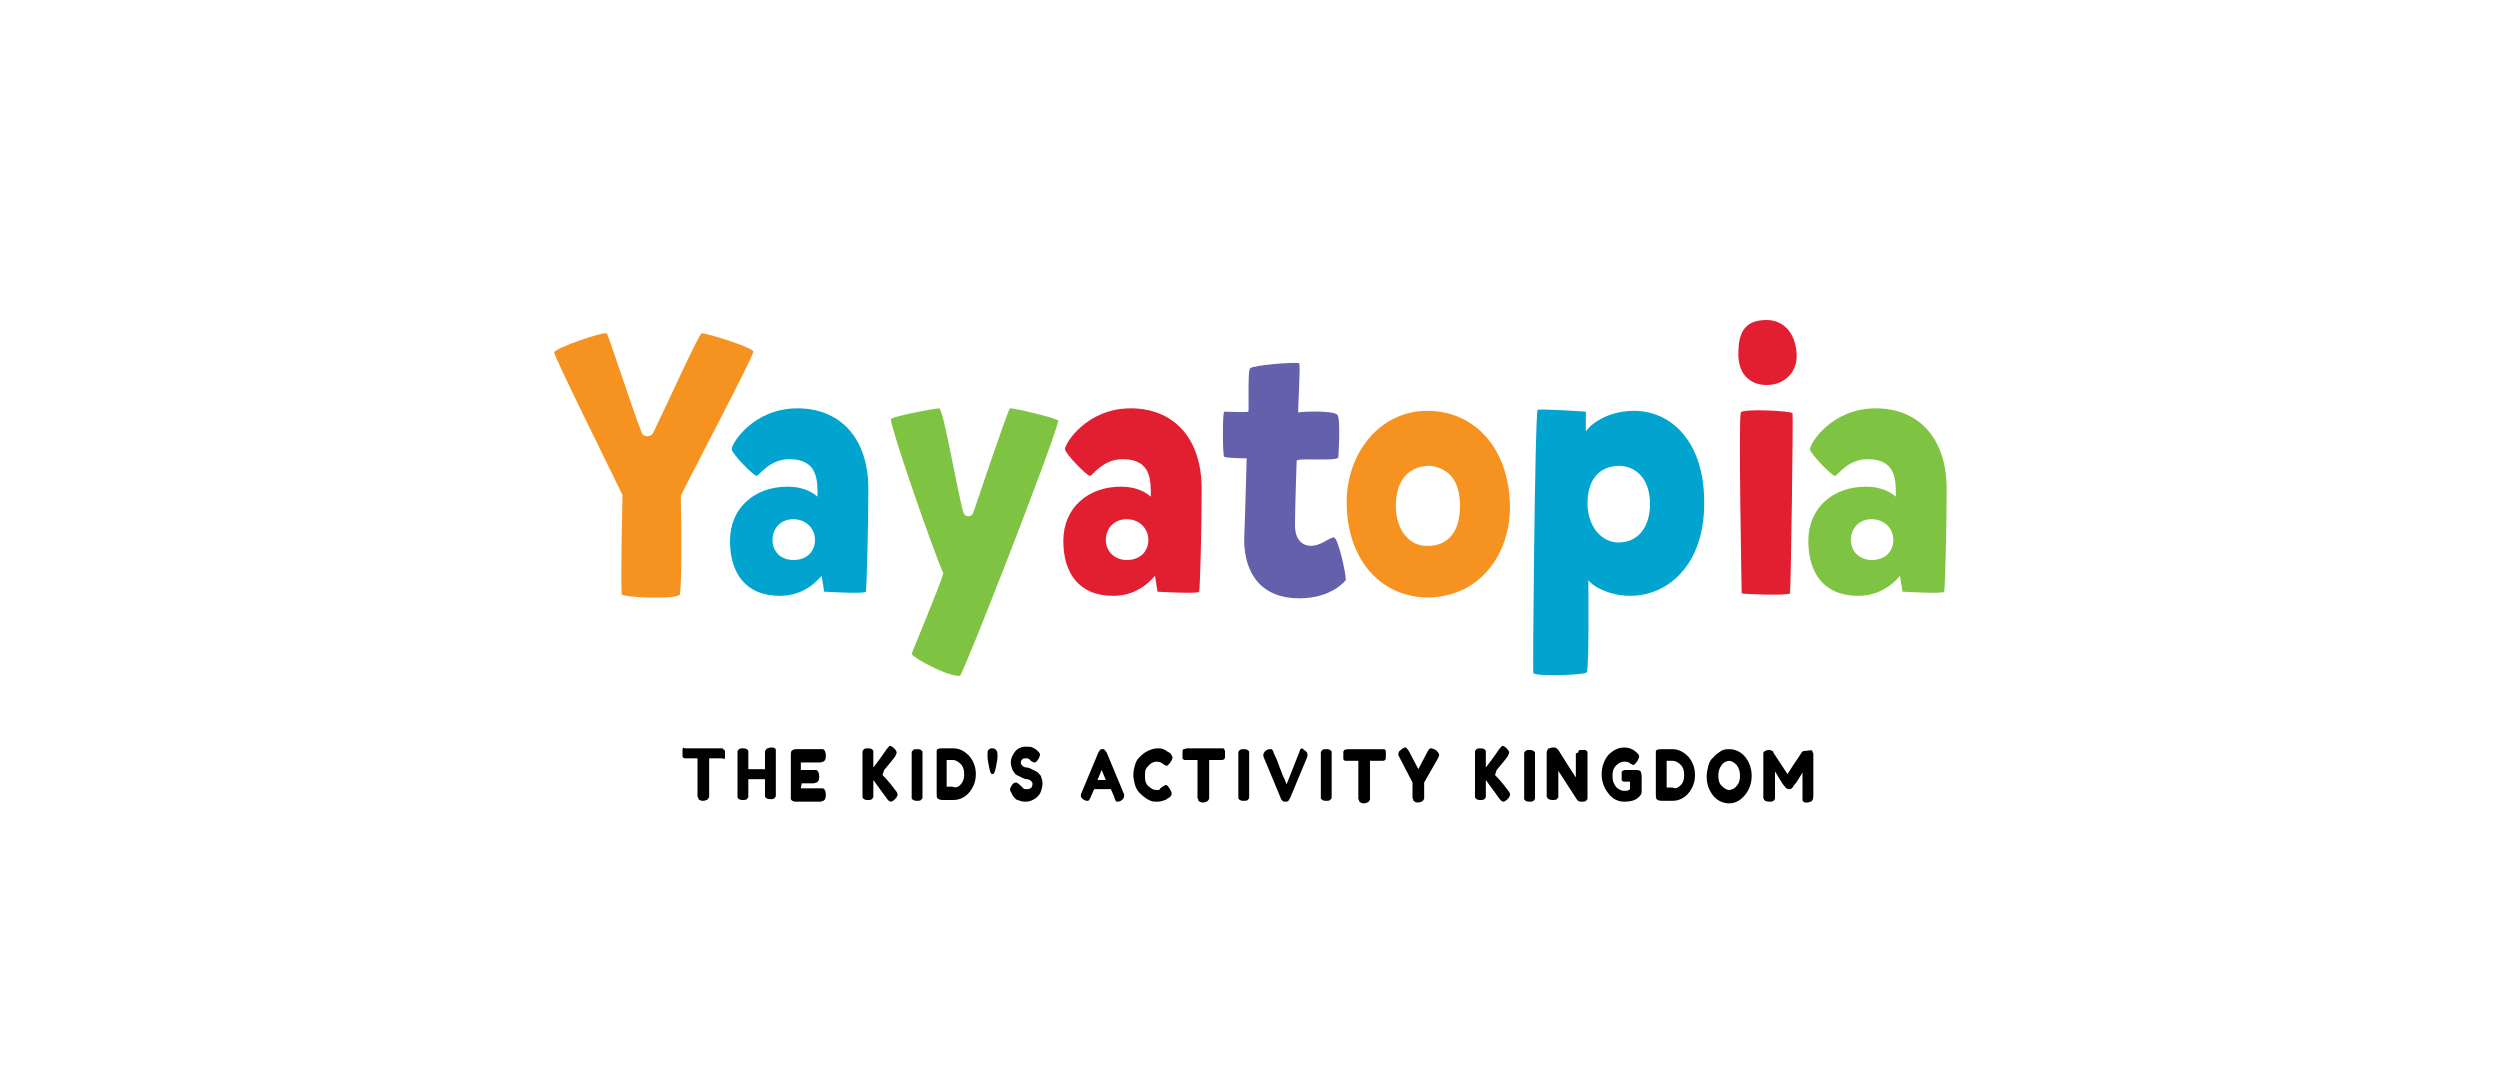 <?xml version="1.0" encoding="utf-8"?>
<!-- Generator: Adobe Illustrator 25.4.0, SVG Export Plug-In . SVG Version: 6.00 Build 0)  -->
<svg version="1.1" id="Layer_1" xmlns="http://www.w3.org/2000/svg" xmlns:xlink="http://www.w3.org/1999/xlink" x="0px" y="0px"
	 viewBox="0 0 300 130" enable-background="new 0 0 300 130" xml:space="preserve">
<g>
	<g>
		<path fill="#010101" d="M82.4,89.8l4.1,0c0.2,0,0.3,0,0.3,0.1S87,90,87,90.1c0,0.1,0,0.2,0,0.4c0,0.1,0,0.3,0,0.4
			c0,0.1-0.1,0.2-0.1,0.2C86.8,91,86.6,91,86.5,91l-1.4,0l0,4.3c0,0.1,0,0.2,0,0.3c0,0.1,0,0.1-0.1,0.2S84.9,96,84.8,96
			c-0.1,0-0.2,0.1-0.4,0.1c-0.2,0-0.3,0-0.4-0.1c-0.1,0-0.2-0.1-0.2-0.2c0-0.1-0.1-0.2-0.1-0.2c0-0.1,0-0.2,0-0.3l0-4.3l-1.4,0
			c-0.2,0-0.3,0-0.3-0.1c-0.1,0-0.1-0.1-0.1-0.2c0-0.1,0-0.2,0-0.4c0-0.1,0-0.3,0-0.4c0-0.1,0.1-0.1,0.1-0.2
			C82.1,89.8,82.2,89.8,82.4,89.8z"/>
		<path fill="#010101" d="M91.9,90c0-0.1,0.1-0.1,0.2-0.2c0.1,0,0.2-0.1,0.4-0.1c0.1,0,0.3,0,0.3,0c0.1,0,0.1,0.1,0.2,0.1
			c0,0,0.1,0.1,0.1,0.2c0,0.1,0,0.2,0,0.4l0,4.8c0,0.1,0,0.2,0,0.3c0,0.1,0,0.1-0.1,0.2c-0.1,0.2-0.3,0.2-0.6,0.2
			c-0.3,0-0.5-0.1-0.6-0.3c0-0.1,0-0.2,0-0.4l0-1.7l-2,0l0,1.8c0,0.1,0,0.2,0,0.3c0,0.1,0,0.1-0.1,0.2c-0.1,0.2-0.3,0.2-0.6,0.2
			c-0.3,0-0.5-0.1-0.6-0.3c0-0.1,0-0.2,0-0.4l0-4.8c0-0.1,0-0.2,0-0.3c0-0.1,0-0.1,0.1-0.2c0.1-0.2,0.3-0.2,0.6-0.2
			c0.3,0,0.5,0.1,0.6,0.3c0,0.1,0,0.2,0,0.4l0,1.8l2,0l0-1.8c0-0.1,0-0.2,0-0.3C91.8,90.2,91.8,90.1,91.9,90z"/>
		<path fill="#010101" d="M96.1,94.6l2.3,0c0.1,0,0.2,0,0.3,0c0.1,0,0.1,0,0.2,0.1c0.1,0.1,0.2,0.3,0.2,0.7c0,0.4-0.1,0.6-0.3,0.7
			c-0.1,0-0.2,0.1-0.4,0.1l-2.9,0c-0.3,0-0.5-0.1-0.6-0.3c0-0.1,0-0.2,0-0.4l0-4.8c0-0.3,0-0.5,0.1-0.6c0.1-0.1,0.3-0.2,0.5-0.2
			l2.9,0c0.1,0,0.2,0,0.3,0c0.1,0,0.1,0,0.2,0.1c0.1,0.1,0.2,0.3,0.2,0.7c0,0.4-0.1,0.6-0.3,0.7c-0.1,0-0.2,0.1-0.4,0.1l-2.3,0
			l0,0.9l1.5,0c0.1,0,0.2,0,0.3,0c0.1,0,0.1,0,0.2,0.1c0.1,0.1,0.2,0.3,0.2,0.7c0,0.4-0.1,0.6-0.3,0.7c-0.1,0-0.2,0.1-0.4,0.1
			l-1.4,0L96.1,94.6z"/>
		<path fill="#010101" d="M105.9,93c0.8,0.8,1.3,1.5,1.6,1.9c0.2,0.2,0.2,0.4,0.2,0.5c0,0.1-0.1,0.3-0.3,0.5
			c-0.2,0.2-0.4,0.3-0.5,0.3c-0.1,0-0.3-0.1-0.5-0.4l-1.6-2.2l0,1.7c0,0.1,0,0.2,0,0.3c0,0.1,0,0.1-0.1,0.2
			c-0.1,0.2-0.3,0.2-0.6,0.2c-0.3,0-0.5-0.1-0.6-0.3c0-0.1,0-0.2,0-0.4l0-4.8c0-0.1,0-0.2,0-0.3c0-0.1,0-0.1,0.1-0.2
			c0.1-0.2,0.3-0.2,0.6-0.2c0.3,0,0.5,0.1,0.6,0.3c0,0.1,0,0.2,0,0.4l0,1.6c0.7-0.9,1.2-1.6,1.6-2.2c0.2-0.2,0.3-0.4,0.4-0.4
			s0.3,0.1,0.5,0.3c0.2,0.2,0.3,0.4,0.3,0.5c0,0.1-0.1,0.3-0.2,0.5c-0.3,0.4-0.7,0.9-1.3,1.6L105.9,93z"/>
		<path fill="#010101" d="M109.4,90.6c0-0.1,0-0.2,0-0.3c0-0.1,0-0.1,0.1-0.2c0.1-0.2,0.3-0.2,0.6-0.2c0.3,0,0.5,0.1,0.6,0.3
			c0,0.1,0,0.2,0,0.4l0,4.8c0,0.1,0,0.2,0,0.3c0,0.1,0,0.1-0.1,0.2c-0.1,0.2-0.3,0.2-0.6,0.2c-0.3,0-0.5-0.1-0.6-0.3
			c0-0.1,0-0.2,0-0.4L109.4,90.6z"/>
		<path fill="#010101" d="M113,89.8l1.4,0c0.7,0,1.3,0.3,1.9,0.9c0.5,0.6,0.8,1.3,0.8,2.2c0,0.9-0.3,1.6-0.8,2.2
			c-0.5,0.6-1.2,0.9-1.9,0.9l-1.3,0c-0.3,0-0.5-0.1-0.6-0.2c-0.1-0.1-0.1-0.3-0.1-0.6l0-4.8c0-0.1,0-0.2,0-0.3c0-0.1,0-0.1,0.1-0.2
			C112.5,89.9,112.7,89.8,113,89.8z M115.3,94.1c0.3-0.3,0.4-0.7,0.4-1.2c0-0.5-0.1-0.9-0.4-1.2c-0.3-0.3-0.6-0.5-1-0.5l-0.7,0
			l0,3.2l0.7,0C114.7,94.6,115.1,94.4,115.3,94.1z"/>
		<path fill="#010101" d="M119.7,90.8c0,0.3-0.1,0.8-0.2,1.3c-0.1,0.5-0.2,0.8-0.4,0.8s-0.3-0.3-0.4-0.8c-0.1-0.5-0.2-1-0.2-1.4
			c0-0.4,0-0.6,0.1-0.7c0.1-0.1,0.2-0.2,0.4-0.2c0.2,0,0.3,0,0.4,0.1c0.1,0,0.1,0.1,0.2,0.2C119.7,90.2,119.7,90.5,119.7,90.8z"/>
		<path fill="#010101" d="M121.4,95.2c-0.1-0.2-0.2-0.3-0.2-0.5c0-0.1,0.1-0.3,0.3-0.6c0.1-0.1,0.3-0.2,0.4-0.2
			c0.1,0,0.3,0.1,0.6,0.4c0.1,0.1,0.2,0.2,0.3,0.3c0.1,0.1,0.2,0.1,0.4,0.1c0.5,0,0.7-0.2,0.7-0.7c0-0.1-0.1-0.2-0.2-0.3
			c-0.1-0.1-0.3-0.2-0.5-0.2c-0.2,0-0.4-0.1-0.6-0.2c-0.2-0.1-0.4-0.2-0.6-0.3c-0.2-0.1-0.3-0.3-0.5-0.6c-0.1-0.3-0.2-0.6-0.2-0.9
			c0-0.5,0.2-0.9,0.5-1.3c0.3-0.4,0.8-0.6,1.3-0.6c0.3,0,0.6,0,0.8,0.1c0.2,0.1,0.4,0.2,0.5,0.3l0.2,0.2c0.2,0.2,0.2,0.3,0.2,0.4
			c0,0.1-0.1,0.3-0.2,0.5c-0.2,0.3-0.3,0.4-0.5,0.4c-0.1,0-0.2-0.1-0.4-0.2c0,0,0,0-0.1-0.1c0,0-0.1-0.1-0.1-0.1
			c-0.1-0.1-0.2-0.1-0.4-0.1s-0.3,0-0.4,0.1c-0.1,0.1-0.2,0.2-0.2,0.4s0.1,0.3,0.2,0.4c0.1,0.1,0.3,0.2,0.5,0.2
			c0.2,0,0.4,0.1,0.6,0.2c0.2,0.1,0.4,0.2,0.6,0.3c0.2,0.1,0.3,0.3,0.5,0.5c0.1,0.3,0.2,0.6,0.2,0.9c0,0.4-0.1,0.7-0.2,1
			c-0.1,0.3-0.3,0.5-0.5,0.7c-0.4,0.3-0.8,0.5-1.3,0.5c-0.2,0-0.4,0-0.7-0.1c-0.2-0.1-0.4-0.1-0.5-0.2
			C121.7,95.7,121.5,95.5,121.4,95.2L121.4,95.2z"/>
		<path fill="#010101" d="M132.8,90.3l2,4.8c0.1,0.2,0.1,0.3,0.1,0.4c0,0.2-0.1,0.4-0.4,0.6c-0.2,0.1-0.3,0.1-0.4,0.1
			c-0.1,0-0.2,0-0.2-0.1c-0.1-0.1-0.1-0.1-0.1-0.2c0-0.1-0.1-0.1-0.1-0.3l-0.4-0.9l-2,0l-0.4,0.9c0,0.1-0.1,0.2-0.1,0.2
			c0,0.1-0.1,0.1-0.1,0.2c-0.1,0.1-0.1,0.1-0.2,0.1c-0.1,0-0.2,0-0.4-0.1c-0.3-0.2-0.4-0.3-0.4-0.5c0-0.1,0-0.2,0.1-0.4l2-4.8
			c0.1-0.1,0.1-0.2,0.2-0.3c0.1-0.1,0.2-0.1,0.3-0.1C132.4,89.8,132.6,90,132.8,90.3z M132.2,92.4l-0.5,1.2l1,0L132.2,92.4z"/>
		<path fill="#010101" d="M139.4,94.5l0.1-0.1c0.2-0.1,0.3-0.2,0.4-0.2c0.2,0,0.3,0.2,0.5,0.5c0.1,0.2,0.2,0.4,0.2,0.5
			c0,0.1,0,0.2-0.1,0.3c-0.1,0.1-0.1,0.2-0.2,0.2c-0.1,0.1-0.2,0.1-0.3,0.2c-0.1,0.1-0.2,0.1-0.5,0.2c-0.3,0.1-0.5,0.1-0.7,0.1
			s-0.5,0-0.7-0.1c-0.2-0.1-0.5-0.2-0.7-0.4c-0.3-0.2-0.5-0.4-0.7-0.6c-0.2-0.2-0.4-0.6-0.5-0.9c-0.1-0.4-0.2-0.8-0.2-1.2
			c0-0.4,0.1-0.9,0.2-1.2c0.1-0.4,0.3-0.7,0.5-0.9c0.2-0.2,0.4-0.4,0.7-0.6c0.5-0.3,1-0.5,1.5-0.5c0.2,0,0.5,0,0.7,0.1
			c0.2,0.1,0.4,0.2,0.5,0.3l0.2,0.1c0.1,0.1,0.2,0.1,0.2,0.2c0.1,0.1,0.2,0.3,0.2,0.4c0,0.2-0.1,0.3-0.2,0.5
			c-0.2,0.3-0.4,0.5-0.5,0.5c-0.1,0-0.2-0.1-0.4-0.2c-0.2-0.2-0.5-0.3-0.8-0.3c-0.3,0-0.6,0.1-0.9,0.4c-0.1,0.1-0.3,0.3-0.4,0.5
			c-0.1,0.2-0.1,0.5-0.1,0.8c0,0.3,0,0.5,0.1,0.8c0.1,0.2,0.2,0.4,0.4,0.5c0.3,0.3,0.6,0.4,0.9,0.4c0.2,0,0.3,0,0.4-0.1
			C139.2,94.6,139.3,94.5,139.4,94.5z"/>
		<path fill="#010101" d="M142.5,89.8l4.1,0c0.2,0,0.3,0,0.3,0.1s0.1,0.1,0.1,0.2s0,0.2,0,0.4c0,0.1,0,0.3,0,0.4
			c0,0.1-0.1,0.2-0.1,0.2c-0.1,0.1-0.2,0.1-0.4,0.1l-1.4,0l0,4.3c0,0.1,0,0.2,0,0.3c0,0.1,0,0.1-0.1,0.2c0,0.1-0.1,0.1-0.2,0.2
			c-0.1,0-0.2,0.1-0.4,0.1c-0.2,0-0.3,0-0.4-0.1c-0.1,0-0.2-0.1-0.2-0.2c0-0.1-0.1-0.2-0.1-0.2c0-0.1,0-0.2,0-0.3l0-4.3l-1.4,0
			c-0.2,0-0.3,0-0.3-0.1c-0.1,0-0.1-0.1-0.1-0.2c0-0.1,0-0.2,0-0.4c0-0.1,0-0.3,0-0.4c0-0.1,0.1-0.1,0.1-0.2
			C142.2,89.9,142.3,89.8,142.5,89.8z"/>
		<path fill="#010101" d="M148.6,90.6c0-0.1,0-0.2,0-0.3c0-0.1,0-0.1,0.1-0.2c0.1-0.2,0.3-0.2,0.6-0.2c0.3,0,0.5,0.1,0.6,0.3
			c0,0.1,0,0.2,0,0.4l0,4.8c0,0.1,0,0.2,0,0.3c0,0.1,0,0.1-0.1,0.2c-0.1,0.2-0.3,0.2-0.6,0.2c-0.3,0-0.5-0.1-0.6-0.3
			c0-0.1,0-0.2,0-0.4L148.6,90.6z"/>
		<path fill="#010101" d="M156.5,90c0.3,0.2,0.4,0.3,0.4,0.6c0,0.1,0,0.2-0.1,0.4l-2,4.8c-0.1,0.1-0.1,0.2-0.2,0.3
			c-0.1,0.1-0.2,0.1-0.3,0.1l-0.1,0c-0.1,0-0.2,0-0.3-0.1c-0.1-0.1-0.2-0.2-0.2-0.3l-2-4.8c-0.1-0.2-0.1-0.3-0.1-0.4
			c0-0.2,0.1-0.4,0.4-0.6c0.2-0.1,0.3-0.1,0.4-0.1c0.1,0,0.2,0,0.2,0c0,0,0.1,0.1,0.1,0.1c0,0.1,0.1,0.1,0.1,0.2
			c0,0.1,0.1,0.3,0.3,0.7c0.2,0.4,0.3,0.8,0.5,1.3c0.2,0.4,0.3,0.9,0.5,1.2c0.2,0.4,0.2,0.6,0.3,0.7l1.5-3.8c0-0.1,0.1-0.2,0.1-0.3
			c0.1-0.2,0.2-0.2,0.3-0.2C156.2,89.8,156.4,89.9,156.5,90z"/>
		<path fill="#010101" d="M158.5,90.6c0-0.1,0-0.2,0-0.3c0-0.1,0-0.1,0.1-0.2c0.1-0.2,0.3-0.2,0.6-0.2c0.3,0,0.5,0.1,0.6,0.3
			c0,0.1,0,0.2,0,0.4l0,4.8c0,0.1,0,0.2,0,0.3c0,0.1,0,0.1-0.1,0.2c-0.1,0.2-0.3,0.2-0.6,0.2c-0.3,0-0.5-0.1-0.6-0.3
			c0-0.1,0-0.2,0-0.4L158.5,90.6z"/>
		<path fill="#010101" d="M161.8,89.9l4.1,0c0.2,0,0.3,0,0.3,0.1c0.1,0,0.1,0.1,0.1,0.2c0,0.1,0,0.2,0,0.4c0,0.1,0,0.3,0,0.4
			c0,0.1-0.1,0.2-0.1,0.2c-0.1,0.1-0.2,0.1-0.4,0.1l-1.4,0l0,4.3c0,0.1,0,0.2,0,0.3c0,0.1,0,0.1-0.1,0.2c0,0.1-0.1,0.1-0.2,0.2
			c-0.1,0-0.2,0.1-0.4,0.1c-0.2,0-0.3,0-0.4-0.1c-0.1,0-0.2-0.1-0.2-0.2c0-0.1-0.1-0.2-0.1-0.2c0-0.1,0-0.2,0-0.3l0-4.3l-1.4,0
			c-0.2,0-0.3,0-0.3-0.1c-0.1,0-0.1-0.1-0.1-0.2c0-0.1,0-0.2,0-0.4c0-0.1,0-0.3,0-0.4c0-0.1,0.1-0.1,0.1-0.2
			C161.6,89.9,161.7,89.9,161.8,89.9z"/>
		<path fill="#010101" d="M172.3,90c0.2,0.2,0.4,0.4,0.4,0.6c0,0.1-0.1,0.3-0.2,0.5l-1.6,2.8l0,1.6c0,0.1,0,0.2,0,0.3
			c0,0.1,0,0.1-0.1,0.2c0,0.1-0.1,0.1-0.2,0.2c-0.1,0-0.2,0.1-0.4,0.1c-0.2,0-0.3,0-0.4-0.1c-0.1,0-0.2-0.1-0.2-0.2
			c0-0.1-0.1-0.2-0.1-0.2c0-0.1,0-0.2,0-0.3l0-1.6L168,91c-0.1-0.2-0.2-0.3-0.2-0.5c0-0.2,0.1-0.4,0.3-0.5c0.2-0.2,0.4-0.3,0.5-0.3
			c0.1,0,0.2,0,0.2,0.1c0.1,0.1,0.2,0.2,0.3,0.4l1.1,2.1l1.1-2.1c0.1-0.2,0.2-0.3,0.2-0.3c0.1-0.1,0.1-0.1,0.2-0.1
			C171.9,89.8,172.1,89.9,172.3,90z"/>
		<path fill="#010101" d="M179.4,93c0.8,0.8,1.3,1.5,1.6,1.9c0.2,0.2,0.2,0.4,0.2,0.5c0,0.1-0.1,0.3-0.3,0.5s-0.4,0.3-0.5,0.3
			c-0.1,0-0.3-0.1-0.5-0.4l-1.6-2.2l0,1.7c0,0.1,0,0.2,0,0.3c0,0.1,0,0.1-0.1,0.2c-0.1,0.2-0.3,0.2-0.6,0.2c-0.3,0-0.5-0.1-0.6-0.3
			c0-0.1,0-0.2,0-0.4l0-4.8c0-0.1,0-0.2,0-0.3s0-0.1,0.1-0.2c0.1-0.2,0.3-0.2,0.6-0.2c0.3,0,0.5,0.1,0.6,0.3c0,0.1,0,0.2,0,0.4
			l0,1.6c0.7-0.9,1.2-1.6,1.6-2.2c0.2-0.2,0.3-0.4,0.4-0.4c0.1,0,0.3,0.1,0.5,0.3c0.2,0.2,0.3,0.4,0.3,0.5c0,0.1-0.1,0.3-0.2,0.5
			c-0.3,0.4-0.7,0.9-1.3,1.6L179.4,93z"/>
		<path fill="#010101" d="M182.9,90.7c0-0.1,0-0.2,0-0.3c0-0.1,0-0.1,0.1-0.2c0.1-0.2,0.3-0.2,0.6-0.2c0.3,0,0.5,0.1,0.6,0.3
			c0,0.1,0,0.2,0,0.4l0,4.8c0,0.1,0,0.2,0,0.3c0,0.1,0,0.1-0.1,0.2c-0.1,0.2-0.3,0.2-0.6,0.2c-0.3,0-0.5-0.1-0.6-0.3
			c0-0.1,0-0.2,0-0.4L182.9,90.7z"/>
		<path fill="#010101" d="M189.4,90.2c0-0.1,0.1-0.2,0.2-0.2c0.1,0,0.2,0,0.3,0s0.3,0,0.3,0c0.1,0,0.2,0.1,0.2,0.1
			c0,0,0.1,0.1,0.1,0.2c0,0.1,0,0.2,0,0.4l0,4.8c0,0.1,0,0.2,0,0.3c0,0.1,0,0.1-0.1,0.2c-0.1,0.2-0.3,0.2-0.6,0.2
			c-0.2,0-0.3,0-0.4-0.1c-0.1,0-0.1-0.1-0.2-0.2c-1.1-1.7-1.8-2.8-2.2-3.4l0,2.8c0,0.1,0,0.2,0,0.3c0,0.1,0,0.1-0.1,0.2
			c-0.1,0.2-0.3,0.2-0.6,0.2c-0.3,0-0.5-0.1-0.6-0.2c0-0.1-0.1-0.2-0.1-0.2c0-0.1,0-0.2,0-0.3l0-4.8c0-0.2,0-0.4,0.1-0.5
			c0-0.1,0.1-0.2,0.2-0.2c0.1,0,0.2-0.1,0.4-0.1s0.3,0,0.3,0c0.1,0,0.1,0.1,0.2,0.1c0,0,0.1,0.1,0.2,0.2c1,1.6,1.7,2.7,2.1,3.3
			l0-2.9C189.3,90.4,189.4,90.3,189.4,90.2z"/>
		<path fill="#010101" d="M195.1,92.4l1.3,0c0.3,0,0.4,0.1,0.5,0.2c0,0.1,0.1,0.3,0.1,0.5l0,1.9c0,0.2-0.1,0.4-0.2,0.5
			c-0.4,0.5-1,0.7-1.9,0.7c-0.7,0-1.4-0.3-1.9-1c-0.5-0.6-0.8-1.4-0.8-2.3c0-0.9,0.3-1.7,0.8-2.3c0.6-0.6,1.2-0.9,1.9-0.9
			c0.6,0,1.1,0.2,1.6,0.7c0.1,0.1,0.2,0.2,0.2,0.4c0,0.1-0.1,0.3-0.2,0.5c-0.2,0.3-0.4,0.5-0.5,0.5c-0.1,0-0.2-0.1-0.4-0.2
			c-0.2-0.2-0.5-0.2-0.7-0.2c-0.4,0-0.7,0.2-1,0.5c-0.3,0.3-0.4,0.7-0.4,1.2c0,0.5,0.1,0.9,0.4,1.3c0.3,0.3,0.6,0.5,1,0.5
			c0.3,0,0.5,0,0.7-0.2l0-0.9l-0.6,0c-0.2,0-0.3,0-0.3-0.1c-0.1,0-0.1-0.1-0.1-0.2c0-0.1,0-0.2,0-0.4c0-0.2,0-0.3,0-0.4
			c0-0.1,0.1-0.2,0.1-0.2C194.9,92.4,195,92.4,195.1,92.4z"/>
		<path fill="#010101" d="M199.3,89.9l1.4,0c0.7,0,1.3,0.3,1.9,0.9c0.5,0.6,0.8,1.3,0.8,2.2s-0.3,1.6-0.8,2.2
			c-0.5,0.6-1.2,0.9-1.9,0.9l-1.3,0c-0.3,0-0.5-0.1-0.6-0.2c-0.1-0.1-0.1-0.3-0.1-0.6l0-4.8c0-0.1,0-0.2,0-0.3s0-0.1,0.1-0.2
			C198.8,90,199,89.9,199.3,89.9z M201.7,94.2c0.3-0.3,0.4-0.7,0.4-1.2c0-0.5-0.1-0.9-0.4-1.2c-0.3-0.3-0.6-0.5-1-0.5H200l0,3.2h0.7
			C201.1,94.7,201.4,94.5,201.7,94.2z"/>
		<path fill="#010101" d="M207.5,89.9c0.7,0,1.4,0.3,1.9,0.9c0.5,0.6,0.8,1.4,0.8,2.3c0,0.9-0.3,1.7-0.8,2.3c-0.5,0.6-1.1,1-1.9,1
			c-0.7,0-1.4-0.3-1.9-0.9c-0.5-0.6-0.8-1.4-0.8-2.3c0-0.5,0.1-0.9,0.2-1.3c0.1-0.4,0.3-0.8,0.6-1c0.2-0.3,0.5-0.5,0.8-0.7
			C206.8,89.9,207.2,89.9,207.5,89.9z M206.2,93.1c0,0.5,0.1,0.9,0.4,1.2c0.3,0.3,0.6,0.5,0.9,0.5c0.3,0,0.7-0.2,0.9-0.5
			c0.3-0.3,0.4-0.7,0.4-1.2c0-0.5-0.1-0.9-0.4-1.3c-0.3-0.3-0.6-0.5-0.9-0.5c-0.3,0-0.7,0.2-0.9,0.5
			C206.3,92.2,206.2,92.6,206.2,93.1z"/>
		<path fill="#010101" d="M217.5,90.2c0,0.1,0.1,0.2,0.1,0.2c0,0.1,0,0.2,0,0.3l0,4.8c0,0.4-0.1,0.6-0.3,0.7c-0.1,0-0.2,0.1-0.4,0.1
			c-0.1,0-0.3,0-0.3,0c-0.1,0-0.1-0.1-0.2-0.1c0,0-0.1-0.1-0.1-0.2c0-0.1,0-0.2,0-0.4l0-2.9c-0.1,0.2-0.3,0.5-0.5,0.8
			c-0.2,0.4-0.4,0.6-0.5,0.7c-0.1,0.1-0.1,0.2-0.1,0.2s-0.1,0.1-0.2,0.2c-0.1,0.1-0.2,0.1-0.3,0.1c-0.1,0-0.2,0-0.3-0.1
			c-0.1-0.1-0.2-0.1-0.2-0.2l-0.1-0.1c-0.1-0.1-0.3-0.4-0.6-0.9c-0.3-0.5-0.4-0.7-0.5-0.8l0,2.9c0,0.1,0,0.2,0,0.3s0,0.1-0.1,0.2
			c-0.1,0.2-0.3,0.2-0.6,0.2c-0.3,0-0.5-0.1-0.6-0.2c0-0.1-0.1-0.2-0.1-0.2c0-0.1,0-0.2,0-0.3l0-4.8c0-0.1,0-0.2,0-0.3
			c0-0.1,0-0.1,0.1-0.2c0.1-0.1,0.3-0.2,0.6-0.2c0.1,0,0.2,0,0.3,0.1c0.1,0,0.2,0.1,0.2,0.1l0,0.1l1.7,2.6c0.8-1.3,1.4-2.1,1.7-2.6
			c0.1-0.2,0.3-0.2,0.6-0.2C217.3,90,217.5,90,217.5,90.2z"/>
	</g>
	<g>
		<g>
			<path fill-rule="evenodd" clip-rule="evenodd" fill="#6460AB" d="M155.6,55.3c0-0.4,4.7,0.1,5-0.4c0,0,0.3-4.5-0.1-5.1
				c-0.4-0.6-4.6-0.4-4.7-0.3c-0.1,0,0.3-5.7,0.1-5.9c-0.2-0.2-5.5,0.2-5.9,0.6c-0.3,0.4-0.1,5-0.2,5.2c-0.1,0.1-2.7,0-2.9,0
				c-0.2,0-0.2,5.2,0,5.4s2.7,0.2,2.7,0.2c0,0-0.2,7.6-0.3,9.7c0,4.3,2.2,7.1,6.6,7.1c4,0,5.6-2.2,5.6-2.2c0-0.9-0.9-4.9-1.4-5.1
				c-0.5-0.1-1.5,1-2.8,1c-1.2,0-1.9-1-1.9-2.4C155.4,60.6,155.6,55.6,155.6,55.3z"/>
		</g>
		<path fill-rule="evenodd" clip-rule="evenodd" fill="#F69320" d="M175.2,60.7c0,3.1-1.4,4.9-4.1,4.8c-1.8,0-3.6-1.7-3.6-4.8
			c0-2.9,1.4-4.8,4.1-4.8C173.4,56.1,175.2,57.2,175.2,60.7L175.2,60.7z M171.3,49.3c-6,0-9.7,5.4-9.7,10.9c0,7.2,4.3,11.5,9.8,11.5
			c6.2-0.1,9.8-5.2,9.8-10.9C181.1,53.5,176.7,49.3,171.3,49.3z"/>
		<g>
			<defs>
				<path id="SVGID_1_" d="M175.2,60.7c0,3.1-1.4,4.9-4.1,4.8c-1.8,0-3.6-1.7-3.6-4.8c0-2.9,1.4-4.8,4.1-4.8
					C173.4,56.1,175.2,57.2,175.2,60.7L175.2,60.7z M171.3,49.3c-6,0-9.7,5.4-9.7,10.9c0,7.2,4.3,11.5,9.8,11.5
					c6.2-0.1,9.8-5.2,9.8-10.9C181.1,53.5,176.7,49.3,171.3,49.3z"/>
			</defs>
			<clipPath id="SVGID_00000002358110644463122070000012764538897137437090_">
				<use xlink:href="#SVGID_1_"  overflow="visible"/>
			</clipPath>
		</g>
		<path fill-rule="evenodd" clip-rule="evenodd" fill="#00A4CF" d="M196.1,49.3c-3.5,0-5.5,1.9-5.8,2.5c0-0.3,0-2.1,0-2.4
			c0,0-5.8-0.4-5.8-0.2c-0.3,1-0.6,31.6-0.5,31.6c0.7,0.4,6,0.2,6.4-0.1c0.3-0.3,0.2-9.6,0.2-11.1c0.3,0.6,2.4,1.9,5,1.9
			c4.8,0,8.9-4,8.9-11C204.6,53.1,200.6,49.3,196.1,49.3L196.1,49.3z M198,60.5c0,2.7-1.4,4.6-3.8,4.6c-1.9,0-3.7-1.8-3.7-4.7
			c0-2.6,1.2-4.5,3.9-4.5C196.4,56,198,57.5,198,60.5L198,60.5z"/>
		<g>
			<defs>
				<path id="SVGID_00000178893535282327367620000000513484905250289303_" d="M196.1,49.3c-3.5,0-5.5,1.9-5.8,2.5c0-0.3,0-2.1,0-2.4
					c0,0-5.8-0.4-5.8-0.2c-0.3,1-0.6,31.6-0.5,31.6c0.7,0.4,6,0.2,6.4-0.1c0.3-0.3,0.2-9.6,0.2-11.1c0.3,0.6,2.4,1.9,5,1.9
					c4.8,0,8.9-4,8.9-11C204.6,53.1,200.6,49.3,196.1,49.3L196.1,49.3z M198,60.5c0,2.7-1.4,4.6-3.8,4.6c-1.9,0-3.7-1.8-3.7-4.7
					c0-2.6,1.2-4.5,3.9-4.5C196.4,56,198,57.5,198,60.5L198,60.5z"/>
			</defs>
			<clipPath id="SVGID_00000017477824383273252760000007872830622767261071_">
				<use xlink:href="#SVGID_00000178893535282327367620000000513484905250289303_"  overflow="visible"/>
			</clipPath>
		</g>
		<g>
			<path fill-rule="evenodd" clip-rule="evenodd" fill="#E21E31" d="M208.9,49.5C208.6,50,209,71,209,71.2c0.1,0.1,5.6,0.3,5.8,0
				c0.1-0.3,0.4-21.5,0.3-21.6C215,49.3,209.1,49,208.9,49.5L208.9,49.5z M208.6,42.5c0,2.4,1.4,3.7,3.4,3.7c2.1,0,3.6-1.5,3.6-3.4
				c0-2.7-1.5-4.4-3.6-4.4C209.2,38.4,208.6,40.1,208.6,42.5z"/>
		</g>
		<path fill-rule="evenodd" clip-rule="evenodd" fill="#7FC343" d="M217.2,53.9c0,0.5,2.6,3.2,3,3.2c0.3,0,1.5-2,3.9-2
			c3.5,0,3.4,2.6,3.4,4.5c-0.7-0.6-1.8-1.2-3.6-1.2c-3.9,0-6.9,2.5-6.9,6.5c0,3.8,1.8,6.6,6,6.6c3.1,0,4.7-2.1,5-2.4l0.3,1.9
			c0,0,4.9,0.3,5,0c0.1-0.3,0.3-7.6,0.3-12.3c0-6.5-3.7-9.7-8.5-9.7C219.8,49,217.2,53.2,217.2,53.9L217.2,53.9z M222.1,64.8
			c0-1.4,1-2.5,2.5-2.5c1.4,0,2.6,1,2.6,2.5c0,1.3-0.9,2.4-2.6,2.4C223.2,67.2,222.1,66.2,222.1,64.8z"/>
		<g>
			<defs>
				<path id="SVGID_00000057845509204284508320000013290722479389171387_" d="M217.2,53.9c0,0.5,2.6,3.2,3,3.2c0.3,0,1.5-2,3.9-2
					c3.5,0,3.4,2.6,3.4,4.5c-0.7-0.6-1.8-1.2-3.6-1.2c-3.9,0-6.9,2.5-6.9,6.5c0,3.8,1.8,6.6,6,6.6c3.1,0,4.7-2.1,5-2.4l0.3,1.9
					c0,0,4.9,0.3,5,0c0.1-0.3,0.3-7.6,0.3-12.3c0-6.5-3.7-9.7-8.5-9.7C219.8,49,217.2,53.2,217.2,53.9L217.2,53.9z M222.1,64.8
					c0-1.4,1-2.5,2.5-2.5c1.4,0,2.6,1,2.6,2.5c0,1.3-0.9,2.4-2.6,2.4C223.2,67.2,222.1,66.2,222.1,64.8z"/>
			</defs>
			<clipPath id="SVGID_00000154422128399994098340000002334378802113797012_">
				<use xlink:href="#SVGID_00000057845509204284508320000013290722479389171387_"  overflow="visible"/>
			</clipPath>
		</g>
		<g>
			<path fill-rule="evenodd" clip-rule="evenodd" fill="#F69320" d="M90.4,42.2c0-0.5-5.8-2.3-6.2-2.2c-0.3,0-4.1,8.4-5.8,11.9
				c-0.3,0.6-1.2,0.6-1.4,0c-1.4-3.6-4-11.8-4.2-11.9c-0.5-0.2-6.3,1.8-6.3,2.3c0,0.5,7,14.6,8.2,17.1c-0.1,4.8-0.2,9.9-0.1,11.9
				c0,0.4,6.8,0.7,7,0c0.2-1.6,0.2-7.2,0.1-11.8C82.8,57.2,90.4,42.8,90.4,42.2z"/>
		</g>
		<path fill-rule="evenodd" clip-rule="evenodd" fill="#00A4CF" d="M87.8,53.9c0,0.5,2.6,3.2,3,3.2c0.3,0,1.5-2,3.9-2
			c3.5,0,3.4,2.6,3.4,4.5c-0.7-0.6-1.8-1.2-3.6-1.2c-3.9,0-6.9,2.5-6.9,6.5c0,3.8,1.8,6.6,6,6.6c3.1,0,4.7-2.1,5-2.4l0.3,1.9
			c0,0,4.9,0.3,5,0c0.1-0.3,0.3-7.6,0.3-12.3c0-6.5-3.7-9.7-8.5-9.7C90.4,49,87.8,53.2,87.8,53.9L87.8,53.9z M92.7,64.8
			c0-1.4,1-2.5,2.5-2.5c1.4,0,2.6,1,2.6,2.5c0,1.3-0.9,2.4-2.6,2.4C93.7,67.2,92.7,66.2,92.7,64.8z"/>
		<g>
			<defs>
				<path id="SVGID_00000090272790092462077490000017770580755227574935_" d="M87.8,53.9c0,0.5,2.6,3.2,3,3.2c0.3,0,1.5-2,3.9-2
					c3.5,0,3.4,2.6,3.4,4.5c-0.7-0.6-1.8-1.2-3.6-1.2c-3.9,0-6.9,2.5-6.9,6.5c0,3.8,1.8,6.6,6,6.6c3.1,0,4.7-2.1,5-2.4l0.3,1.9
					c0,0,4.9,0.3,5,0c0.1-0.3,0.3-7.6,0.3-12.3c0-6.5-3.7-9.7-8.5-9.7C90.4,49,87.8,53.2,87.8,53.9L87.8,53.9z M92.7,64.8
					c0-1.4,1-2.5,2.5-2.5c1.4,0,2.6,1,2.6,2.5c0,1.3-0.9,2.4-2.6,2.4C93.7,67.2,92.7,66.2,92.7,64.8z"/>
			</defs>
			<clipPath id="SVGID_00000135667833371597124560000010441359536739588230_">
				<use xlink:href="#SVGID_00000090272790092462077490000017770580755227574935_"  overflow="visible"/>
			</clipPath>
		</g>
		<g>
			<path fill-rule="evenodd" clip-rule="evenodd" fill="#7FC343" d="M127,50.5c0-0.3-5.6-1.6-5.8-1.5c-0.2,0-4.4,12.5-4.4,12.5
				c-0.2,0.6-1,0.6-1.2,0c-0.8-2.9-2.4-12.5-2.9-12.5c-0.5,0-5.8,1-5.8,1.3c0,1.1,4.9,15.3,6.3,18.5c-0.4,1.5-3.8,9.5-3.8,9.7
				c0.3,0.5,4.3,2.7,5.8,2.6C115.8,80.4,126.3,53.5,127,50.5z"/>
		</g>
		<path fill-rule="evenodd" clip-rule="evenodd" fill="#E21E31" d="M127.8,53.9c0,0.5,2.6,3.2,3,3.2c0.3,0,1.5-2,3.9-2
			c3.5,0,3.4,2.6,3.4,4.5c-0.7-0.6-1.8-1.2-3.6-1.2c-3.9,0-6.9,2.5-6.9,6.5c0,3.8,1.8,6.6,6,6.6c3.1,0,4.7-2.1,5-2.4l0.3,1.9
			c0,0,4.9,0.3,5,0c0.1-0.3,0.3-7.6,0.3-12.3c0-6.5-3.7-9.7-8.5-9.7C130.4,49,127.8,53.2,127.8,53.9L127.8,53.9z M132.7,64.8
			c0-1.4,1-2.5,2.5-2.5c1.4,0,2.6,1,2.6,2.5c0,1.3-0.9,2.4-2.6,2.4C133.8,67.2,132.7,66.2,132.7,64.8z"/>
	</g>
</g>
</svg>
